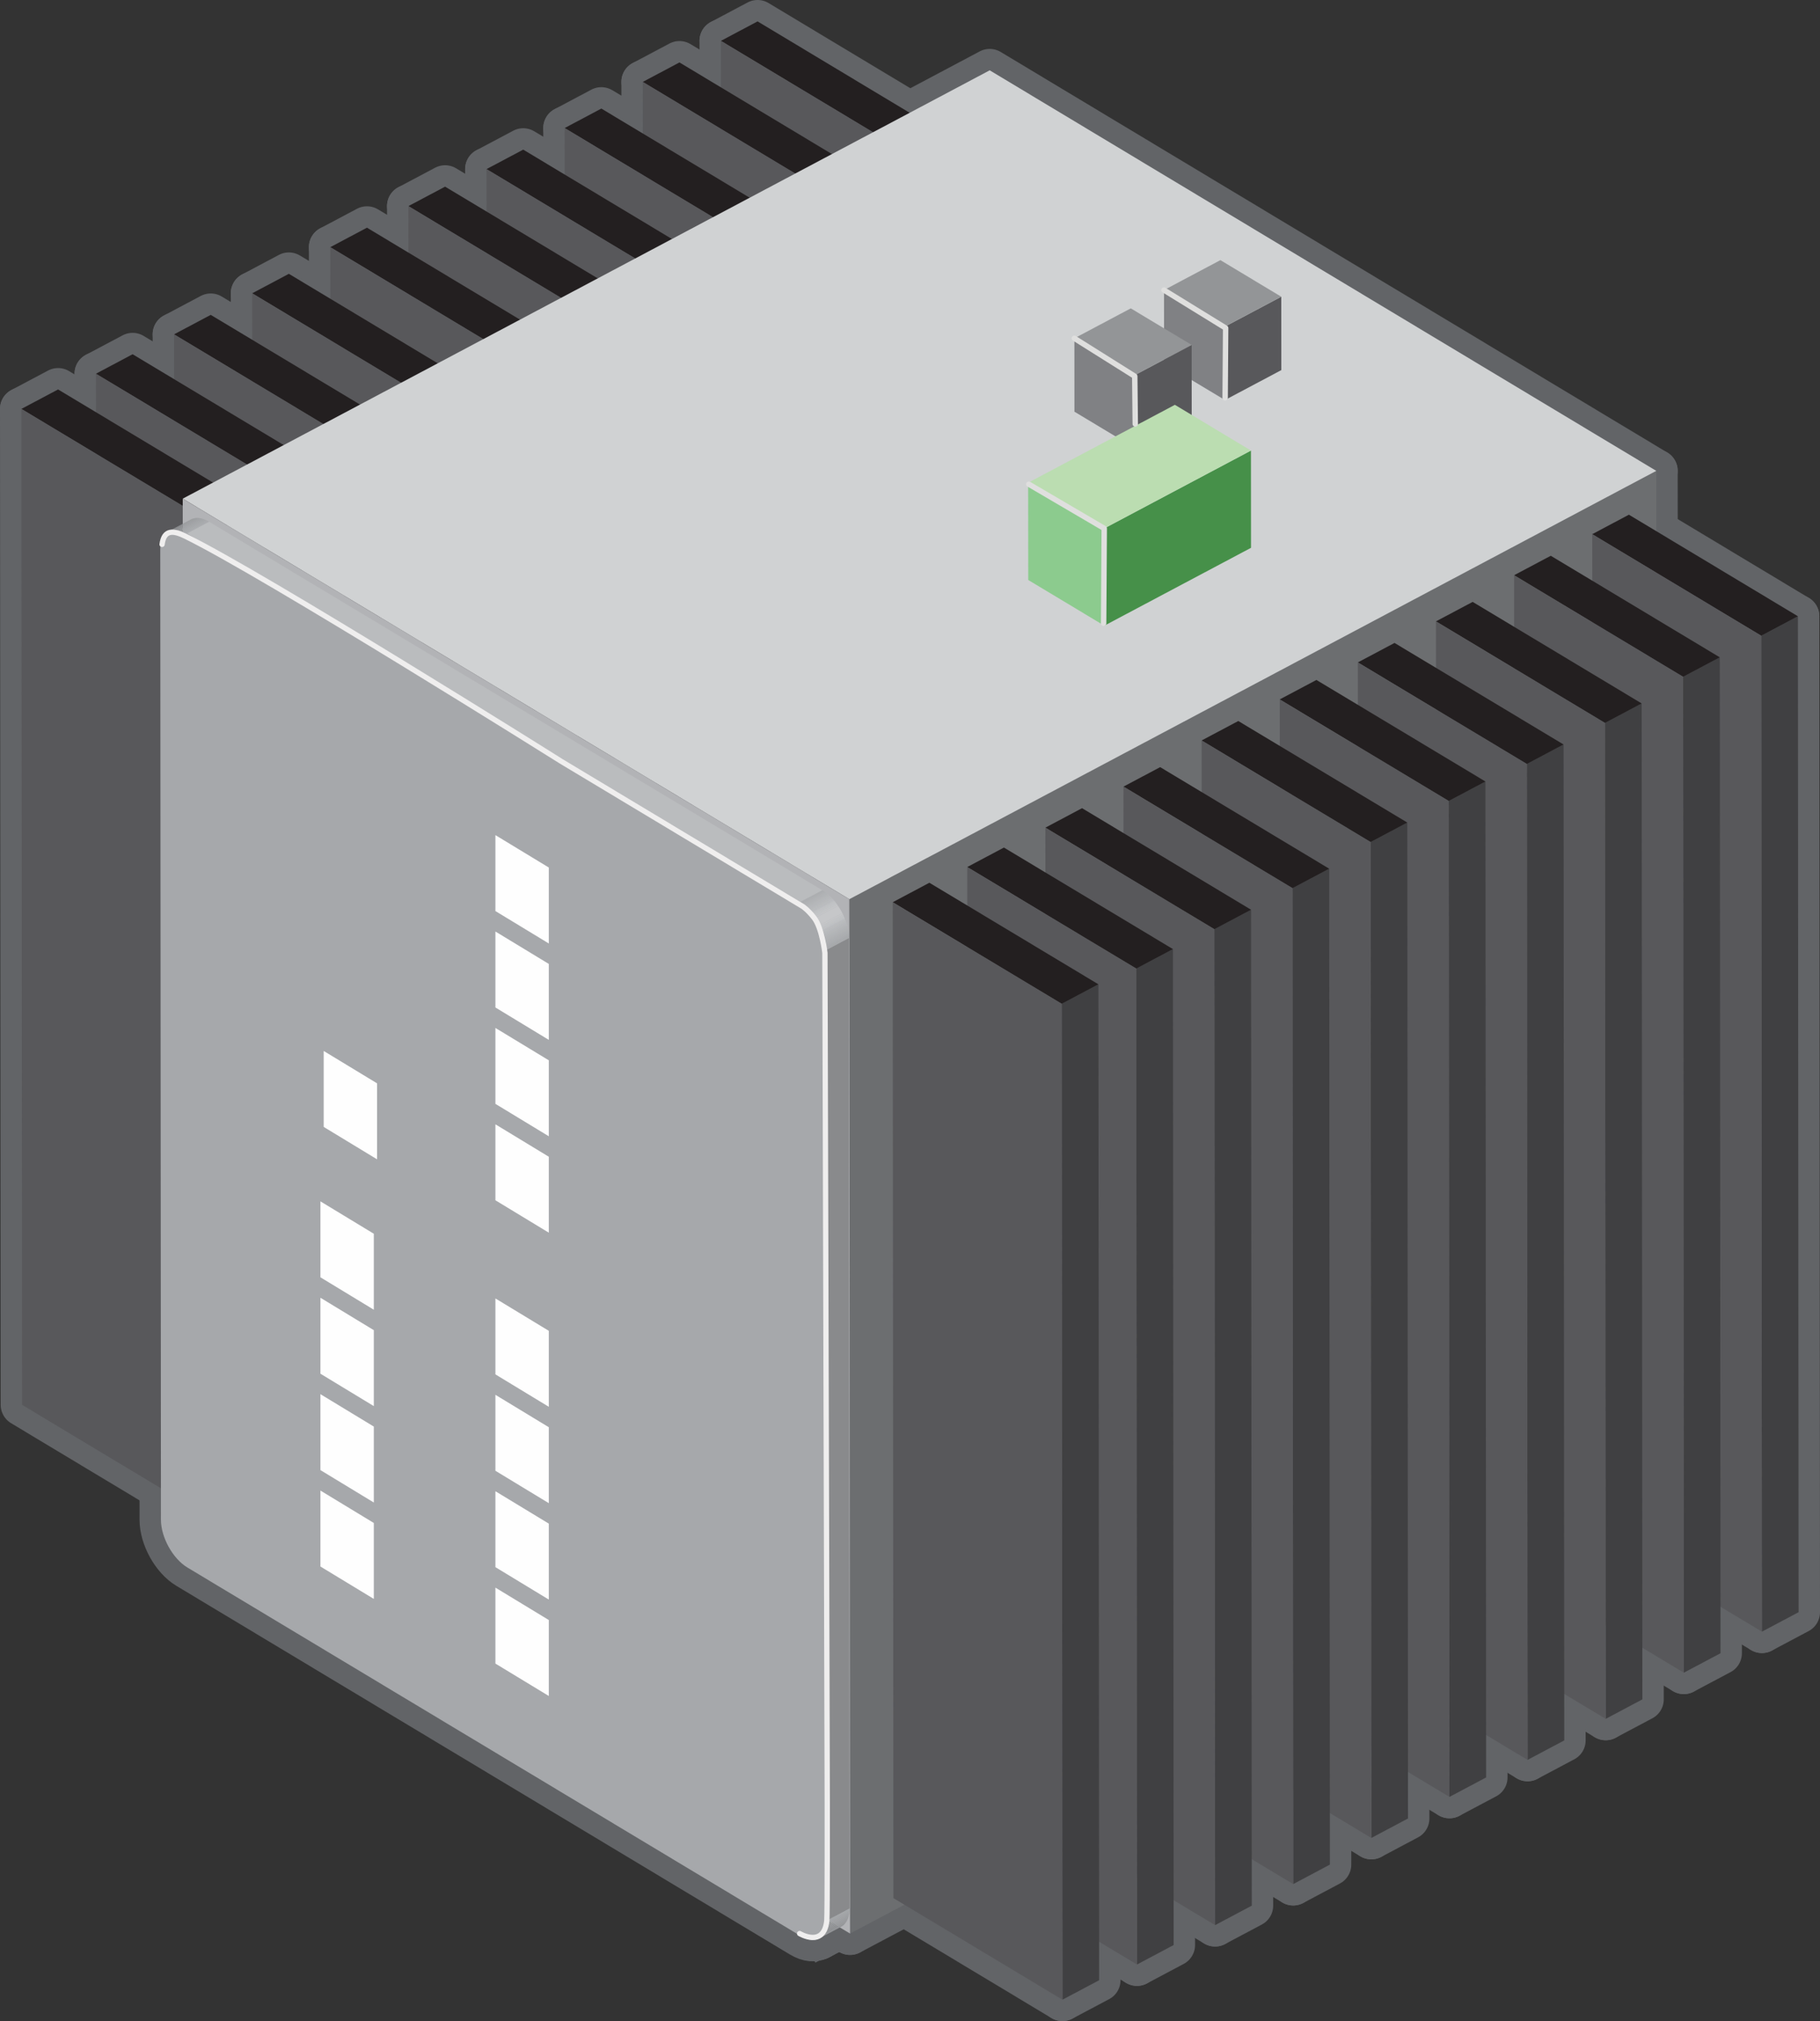 <?xml version="1.0" encoding="utf-8"?>
<svg version="1.1" id="Layer_1" xmlns="http://www.w3.org/2000/svg" xmlns:xlink="http://www.w3.org/1999/xlink" x="0px" y="0px"
	 viewBox="0 0 115.788 128.577" style="enable-background:new 0 0 115.788 128.577;" xml:space="preserve">
<rect x="0" y="0" width="115.788" height="128.577" fill="#333333" stroke="none"/>
<style type="text/css">
	.st0{fill:none;stroke:#626467;stroke-width:2.722;stroke-linecap:square;stroke-linejoin:round;}
	.st1{fill:#404042;}
	.st2{fill:#231F20;}
	.st3{fill:#58585B;}
	.st4{fill:#6C6E70;}
	.st5{fill:#D0D2D3;}
	.st6{fill:#B2B3B6;}
	.st7{fill:#A4A6A9;}
	.st8{fill:#A2A5A7;}
	.st9{fill:#A1A3A6;}
	.st10{fill:#9FA1A4;}
	.st11{fill:#9EA0A2;}
	.st12{fill:#9C9EA1;}
	.st13{fill:#9A9C9F;}
	.st14{fill:#999B9D;}
	.st15{fill:#97999C;}
	.st16{fill:#96989A;}
	.st17{fill:#949699;}
	.st18{fill:#A6A8AA;}
	.st19{fill:#A7A9AC;}
	.st20{fill:#A9ABAE;}
	.st21{fill:#ABADAF;}
	.st22{fill:#BABCBE;}
	.st23{fill:#898A8C;}
	.st24{fill:#ACAEB1;}
	.st25{fill:#AEB0B2;}
	.st26{fill:#B0B2B4;}
	.st27{fill:#B1B3B6;}
	.st28{fill:#B3B5B7;}
	.st29{fill:#B5B7B9;}
	.st30{fill:#B6B8BB;}
	.st31{fill:#B8BABC;}
	.st32{fill:#BBBDC0;}
	.st33{fill:#C0C2C4;}
	.st34{fill:#C2C4C6;}
	.st35{fill:#C3C5C7;}
	.st36{fill:#C5C6C8;}
	.st37{fill:#C6C7C9;}
	.st38{fill:#A6A8AB;}
	.st39{fill:#FEFEFE;}
	.st40{fill:none;stroke:#EFEEEE;stroke-width:0.336;stroke-linecap:round;stroke-linejoin:round;}
	.st41{fill:#939597;}
	.st42{fill:#808184;}
	.st43{fill:#469049;}
	.st44{fill:#BBDDB1;}
	.st45{fill:#8CCB8E;}
	.st46{fill:none;stroke:#DFDFDE;stroke-width:0.345;stroke-linecap:round;stroke-linejoin:round;}
</style>
<title>icon-IE300</title>
<desc>Created with Sketch.</desc>
<polygon id="Stroke-1" class="st0" points="56.617,9.061 58.95,7.822 58.995,71.181 56.661,72.419 "/>
<polygon id="Stroke-2" class="st0" points="45.863,2.6 48.197,1.361 58.95,7.823 56.617,9.061 "/>
<polygon id="Stroke-4" class="st0" points="56.617,9.061 56.661,72.418 45.908,65.958 45.863,2.6 "/>
<polygon id="Stroke-7" class="st0" points="51.646,11.673 53.98,10.434 54.024,73.792 51.691,75.03 "/>
<polygon id="Stroke-8" class="st0" points="40.893,5.211 43.227,3.972 53.98,10.434 51.646,11.672 "/>
<polygon id="Stroke-10" class="st0" points="51.646,11.673 51.691,75.03 40.937,68.569 40.893,5.212 "/>
<polygon id="Stroke-11" class="st0" points="46.677,14.607 49.011,13.369 49.055,76.726 46.721,77.965 "/>
<polygon id="Stroke-12" class="st0" points="35.924,8.146 38.257,6.907 49.011,13.369 46.677,14.607 "/>
<polygon id="Stroke-13" class="st0" points="46.677,14.607 46.721,77.965 35.968,71.504 35.924,8.146 "/>
<polygon id="Stroke-14" class="st0" points="41.707,17.219 44.04,15.981 44.085,79.338 41.751,80.577 "/>
<polygon id="Stroke-15" class="st0" points="30.953,10.758 33.287,9.519 44.04,15.981 41.707,17.219 "/>
<polygon id="Stroke-16" class="st0" points="41.707,17.219 41.751,80.577 30.998,74.116 30.953,10.758 "/>
<polygon id="Stroke-17" class="st0" points="36.736,19.574 39.07,18.335 39.114,81.693 36.781,82.932 "/>
<polygon id="Stroke-18" class="st0" points="25.983,13.112 28.317,11.874 39.07,18.335 36.736,19.573 "/>
<polygon id="Stroke-19" class="st0" points="36.736,19.574 36.781,82.932 26.028,76.47 25.983,13.113 "/>
<polygon id="Stroke-20" class="st0" points="31.766,22.185 34.1,20.946 34.144,84.304 31.811,85.543 "/>
<polygon id="Stroke-21" class="st0" points="21.013,15.724 23.346,14.485 34.1,20.946 31.766,22.185 "/>
<polygon id="Stroke-22" class="st0" points="31.766,22.185 31.811,85.543 21.057,79.081 21.013,15.724 "/>
<polygon id="Stroke-23" class="st0" points="26.797,25.12 29.13,23.881 29.175,87.239 26.841,88.477 "/>
<polygon id="Stroke-24" class="st0" points="16.044,18.659 18.377,17.42 29.13,23.882 26.797,25.12 "/>
<polygon id="Stroke-25" class="st0" points="26.797,25.12 26.841,88.477 16.088,82.016 16.044,18.659 "/>
<polygon id="Stroke-26" class="st0" points="21.827,27.731 24.16,26.492 24.205,89.85 21.871,91.088 "/>
<polygon id="Stroke-27" class="st0" points="11.073,21.27 13.407,20.031 24.16,26.493 21.827,27.731 "/>
<polygon id="Stroke-28" class="st0" points="21.827,27.731 21.871,91.088 11.118,84.627 11.073,21.27 "/>
<polygon id="Stroke-29" class="st0" points="16.856,30.236 19.19,28.998 19.234,92.355 16.901,93.594 "/>
<polygon id="Stroke-30" class="st0" points="6.103,23.775 8.437,22.536 19.19,28.998 16.856,30.236 "/>
<polygon id="Stroke-31" class="st0" points="16.856,30.236 16.901,93.594 6.148,87.133 6.103,23.775 "/>
<polygon id="Stroke-32" class="st0" points="12.114,32.475 14.448,31.237 14.492,94.595 12.159,95.834 "/>
<polygon id="Stroke-33" class="st0" points="1.361,26.014 3.695,24.776 14.448,31.237 12.114,32.475 "/>
<polygon id="Stroke-35" class="st0" points="12.114,32.475 12.159,95.834 1.405,89.372 1.361,26.014 "/>
<polygon id="Stroke-38" class="st0" points="54.035,57.205 105.373,29.955 105.42,95.757 54.081,123.007 "/>
<polygon id="Stroke-39" class="st0" points="11.626,31.724 62.965,4.473 105.373,29.955 54.035,57.206 "/>
<polygon id="Stroke-41" class="st0" points="54.035,57.205 54.081,123.007 11.672,97.526 11.626,31.724 "/>
<polygon id="Stroke-42" class="st0" points="112.049,40.444 114.382,39.206 114.427,102.563 112.094,103.802 "/>
<polygon id="Stroke-44" class="st0" points="101.297,33.983 103.63,32.744 114.383,39.206 112.05,40.444 "/>
<polygon id="Stroke-46" class="st0" points="112.049,40.444 112.094,103.802 101.34,97.341 101.296,33.983 "/>
<polygon id="Stroke-49" class="st0" points="107.08,43.056 109.413,41.817 109.458,105.175 107.124,106.413 "/>
<polygon id="Stroke-50" class="st0" points="96.326,36.595 98.66,35.356 109.413,41.818 107.08,43.056 "/>
<polygon id="Stroke-51" class="st0" points="107.08,43.056 107.124,106.413 96.371,99.952 96.326,36.595 "/>
<polygon id="Stroke-52" class="st0" points="102.109,45.991 104.443,44.752 104.487,108.11 102.154,109.349 "/>
<polygon id="Stroke-53" class="st0" points="91.356,39.53 93.69,38.291 104.443,44.752 102.109,45.991 "/>
<polygon id="Stroke-54" class="st0" points="102.109,45.991 102.154,109.349 91.401,102.888 91.356,39.53 "/>
<polygon id="Stroke-55" class="st0" points="97.139,48.602 99.473,47.363 99.517,110.721 97.183,111.96 "/>
<polygon id="Stroke-56" class="st0" points="86.386,42.141 88.719,40.902 99.473,47.363 97.139,48.602 "/>
<polygon id="Stroke-57" class="st0" points="97.139,48.602 97.183,111.96 86.43,105.499 86.386,42.141 "/>
<polygon id="Stroke-58" class="st0" points="92.17,50.957 94.503,49.718 94.548,113.076 92.214,114.314 "/>
<polygon id="Stroke-59" class="st0" points="81.416,44.495 83.75,43.257 94.503,49.718 92.17,50.956 "/>
<polygon id="Stroke-60" class="st0" points="92.17,50.957 92.214,114.314 81.461,107.853 81.416,44.496 "/>
<polygon id="Stroke-61" class="st0" points="87.199,53.568 89.533,52.329 89.577,115.687 87.244,116.926 "/>
<polygon id="Stroke-62" class="st0" points="76.446,47.107 78.78,45.869 89.533,52.33 87.199,53.568 "/>
<polygon id="Stroke-63" class="st0" points="87.199,53.568 87.244,116.926 76.491,110.464 76.446,47.107 "/>
<polygon id="Stroke-64" class="st0" points="82.229,56.503 84.563,55.265 84.607,118.622 82.274,119.861 "/>
<polygon id="Stroke-65" class="st0" points="71.476,50.042 73.81,48.803 84.563,55.265 82.229,56.503 "/>
<polygon id="Stroke-66" class="st0" points="82.229,56.503 82.274,119.861 71.52,113.4 71.476,50.042 "/>
<polygon id="Stroke-67" class="st0" points="77.259,59.114 79.592,57.876 79.638,121.233 77.304,122.472 "/>
<polygon id="Stroke-68" class="st0" points="66.507,52.653 68.84,51.414 79.593,57.876 77.26,59.114 "/>
<polygon id="Stroke-69" class="st0" points="77.259,59.114 77.304,122.472 66.55,116.011 66.507,52.653 "/>
<polygon id="Stroke-70" class="st0" points="72.29,61.619 74.623,60.38 74.668,123.738 72.334,124.977 "/>
<polygon id="Stroke-72" class="st0" points="61.536,55.158 63.87,53.919 74.623,60.38 72.29,61.619 "/>
<polygon id="Stroke-73" class="st0" points="72.29,61.619 72.334,124.977 61.581,118.516 61.536,55.158 "/>
<polygon id="Stroke-75" class="st0" points="67.547,63.859 69.881,62.62 69.926,125.978 67.592,127.216 "/>
<polygon id="Stroke-78" class="st0" points="56.794,57.397 59.128,56.158 69.881,62.62 67.547,63.858 "/>
<polygon id="Stroke-79" class="st0" points="67.547,63.859 67.592,127.216 56.839,120.755 56.794,57.398 "/>
<path id="Stroke-81" class="st0" d="M52.648,122.157l1.4-0.744c0,0.015,0,0.029-0.001,0.043l-1.399,0.743V122.157"/>
<path id="Stroke-84" class="st0" d="M52.648,122.2l1.399-0.743c0,0.028-0.001,0.056-0.003,0.083l-1.399,0.743
	C52.646,122.256,52.647,122.228,52.648,122.2"/>
<path id="Stroke-87" class="st0" d="M52.645,122.283l1.399-0.743c-0.001,0.028-0.003,0.056-0.005,0.083l-1.4,0.743
	C52.641,122.339,52.643,122.311,52.645,122.283"/>
<path id="Stroke-90" class="st0" d="M52.639,122.366l1.399-0.744c-0.002,0.029-0.004,0.056-0.008,0.083l-1.401,0.743
	C52.633,122.421,52.636,122.394,52.639,122.366"/>
<path id="Stroke-93" class="st0" d="M52.63,122.448l1.4-0.743c-0.004,0.029-0.008,0.056-0.013,0.084l-1.4,0.743
	C52.622,122.505,52.626,122.477,52.63,122.448"/>
<path id="Stroke-96" class="st0" d="M52.617,122.533l1.399-0.743c-0.004,0.028-0.01,0.056-0.016,0.083l-1.401,0.743
	C52.605,122.589,52.611,122.561,52.617,122.533"/>
<path id="Stroke-99" class="st0" d="M52.599,122.616l1.4-0.743c-0.007,0.031-0.015,0.06-0.024,0.09l-1.399,0.743
	C52.584,122.677,52.592,122.647,52.599,122.616"/>
<path id="Stroke-102" class="st0" d="M52.576,122.706l1.399-0.743c-0.008,0.032-0.019,0.063-0.03,0.093l-1.4,0.743
	C52.555,122.769,52.566,122.738,52.576,122.706"/>
<path id="Stroke-105" class="st0" d="M52.545,122.798l1.4-0.743c-0.013,0.035-0.027,0.068-0.043,0.1l-1.4,0.743
	C52.518,122.866,52.531,122.833,52.545,122.798"/>
<path id="Stroke-108" class="st0" d="M52.502,122.898l1.4-0.743c-0.02,0.042-0.042,0.081-0.065,0.118l-1.4,0.744
	C52.46,122.98,52.482,122.94,52.502,122.898"/>
<path id="Stroke-111" class="st0" d="M52.436,123.017l1.4-0.744c-0.085,0.134-0.194,0.236-0.32,0.303l-1.4,0.743
	C52.243,123.252,52.351,123.15,52.436,123.017"/>
<path id="Stroke-115" class="st0" d="M53.516,122.576l-1.4,0.743c0.328-0.174,0.532-0.578,0.532-1.162l1.4-0.744
	C54.048,121.997,53.844,122.402,53.516,122.576z"/>
<path id="Stroke-117" class="st0" d="M10.737,33.794l1.4-0.743c0.037-0.02,0.076-0.037,0.116-0.05l-1.4,0.743
	C10.813,33.757,10.774,33.774,10.737,33.794"/>
<path id="Stroke-120" class="st0" d="M10.853,33.744l1.399-0.743c0.04-0.014,0.08-0.025,0.122-0.032l-1.399,0.743
	C10.933,33.72,10.892,33.73,10.853,33.744"/>
<path id="Stroke-123" class="st0" d="M10.975,33.712l1.399-0.743c0.033-0.006,0.066-0.01,0.1-0.013l-1.4,0.743
	C11.039,33.702,11.007,33.706,10.975,33.712"/>
<path id="Stroke-126" class="st0" d="M11.074,33.699l1.4-0.743c0.029-0.002,0.058-0.003,0.088-0.003l-1.4,0.744
	C11.133,33.696,11.102,33.697,11.074,33.699"/>
<path id="Stroke-129" class="st0" d="M11.162,33.697l1.4-0.743c0.028,0,0.056,0.002,0.083,0.004l-1.399,0.743
	C11.218,33.699,11.189,33.697,11.162,33.697"/>
<path id="Stroke-132" class="st0" d="M11.246,33.701l1.399-0.743c0.026,0.002,0.051,0.005,0.077,0.009l-1.401,0.744
	C11.296,33.706,11.27,33.703,11.246,33.701"/>
<path id="Stroke-135" class="st0" d="M11.321,33.711l1.4-0.744c0.025,0.004,0.049,0.009,0.075,0.015l-1.401,0.743
	C11.37,33.719,11.345,33.715,11.321,33.711"/>
<path id="Stroke-138" class="st0" d="M11.395,33.725l1.4-0.744c0.024,0.006,0.047,0.012,0.072,0.018l-1.401,0.744
	C11.443,33.736,11.418,33.73,11.395,33.725"/>
<path id="Stroke-141" class="st0" d="M11.466,33.743l1.4-0.743c0.024,0.006,0.047,0.014,0.071,0.021l-1.401,0.743
	C11.513,33.757,11.489,33.749,11.466,33.743"/>
<path id="Stroke-144" class="st0" d="M11.537,33.764l1.4-0.743c0.024,0.008,0.046,0.016,0.07,0.025l-1.401,0.743
	C11.583,33.78,11.56,33.772,11.537,33.764"/>
<path id="Stroke-147" class="st0" d="M11.606,33.789l1.4-0.743c0.023,0.009,0.046,0.018,0.07,0.028l-1.401,0.743
	C11.652,33.807,11.629,33.798,11.606,33.789"/>
<path id="Stroke-150" class="st0" d="M11.675,33.817l1.4-0.743c0.023,0.01,0.045,0.02,0.069,0.032l-1.401,0.743
	C11.721,33.838,11.697,33.827,11.675,33.817"/>
<path id="Stroke-153" class="st0" d="M11.744,33.849l1.4-0.743c0.024,0.011,0.046,0.023,0.07,0.035l-1.401,0.743
	C11.791,33.872,11.767,33.86,11.744,33.849"/>
<path id="Stroke-156" class="st0" d="M11.813,33.884l1.4-0.743c0.024,0.013,0.047,0.025,0.071,0.039l-1.401,0.743
	C11.86,33.909,11.836,33.897,11.813,33.884"/>
<polyline id="Stroke-159" class="st0" points="11.883,33.923 13.283,33.18 13.31,33.196 11.91,33.939 11.883,33.923 "/>
<path id="Stroke-163" class="st0" d="M10.737,33.794l1.4-0.743c0.307-0.163,0.72-0.128,1.173,0.145l-1.4,0.743
	C11.457,33.667,11.044,33.631,10.737,33.794z"/>
<polygon id="Stroke-165" class="st0" points="11.91,33.939 13.31,33.196 52.323,56.637 50.923,57.38 "/>
<polygon id="Stroke-166" class="st0" points="52.605,60.416 54.004,59.673 54.048,121.414 52.648,122.157 "/>
<path id="Stroke-167" class="st0" d="M50.923,57.38l1.4-0.743c0.015,0.009,0.03,0.018,0.044,0.027l-1.4,0.743
	C50.952,57.398,50.938,57.389,50.923,57.38"/>
<path id="Stroke-170" class="st0" d="M50.966,57.408l1.4-0.743c0.024,0.014,0.047,0.03,0.071,0.046l-1.401,0.743
	C51.015,57.438,50.99,57.423,50.966,57.408"/>
<path id="Stroke-173" class="st0" d="M51.037,57.453l1.4-0.743c0.025,0.016,0.048,0.033,0.073,0.051l-1.401,0.743
	C51.085,57.486,51.061,57.47,51.037,57.453"/>
<path id="Stroke-176" class="st0" d="M51.109,57.504l1.4-0.743c0.024,0.017,0.048,0.036,0.072,0.055l-1.401,0.743
	C51.157,57.54,51.132,57.522,51.109,57.504"/>
<path id="Stroke-179" class="st0" d="M51.18,57.559l1.4-0.743c0.026,0.019,0.05,0.039,0.075,0.06l-1.401,0.743
	C51.23,57.599,51.205,57.579,51.18,57.559"/>
<path id="Stroke-182" class="st0" d="M51.255,57.619l1.4-0.743c0.025,0.021,0.05,0.042,0.074,0.064l-1.4,0.743
	C51.305,57.661,51.28,57.64,51.255,57.619"/>
<path id="Stroke-185" class="st0" d="M51.329,57.683l1.399-0.743c0.026,0.022,0.05,0.045,0.076,0.069l-1.401,0.743
	C51.379,57.728,51.353,57.705,51.329,57.683"/>
<path id="Stroke-188" class="st0" d="M51.403,57.752l1.4-0.743c0.025,0.023,0.048,0.047,0.073,0.071l-1.401,0.744
	C51.451,57.799,51.427,57.775,51.403,57.752"/>
<path id="Stroke-191" class="st0" d="M51.475,57.824l1.4-0.744c0.024,0.024,0.046,0.049,0.07,0.074l-1.401,0.743
	C51.522,57.872,51.498,57.847,51.475,57.824"/>
<path id="Stroke-194" class="st0" d="M51.545,57.897l1.4-0.743c0.022,0.024,0.044,0.048,0.066,0.073L51.61,57.97
	C51.589,57.945,51.567,57.921,51.545,57.897"/>
<path id="Stroke-197" class="st0" d="M51.61,57.97l1.4-0.743c0.022,0.024,0.042,0.048,0.063,0.073l-1.401,0.743
	C51.652,58.018,51.631,57.994,51.61,57.97"/>
<path id="Stroke-200" class="st0" d="M51.673,58.043l1.4-0.743c0.021,0.024,0.04,0.049,0.06,0.074l-1.399,0.743
	C51.713,58.092,51.694,58.067,51.673,58.043"/>
<path id="Stroke-203" class="st0" d="M51.733,58.117l1.399-0.743c0.02,0.025,0.039,0.05,0.059,0.075l-1.4,0.743
	C51.771,58.167,51.753,58.142,51.733,58.117"/>
<path id="Stroke-206" class="st0" d="M51.791,58.192l1.4-0.743c0.021,0.028,0.042,0.056,0.063,0.085l-1.401,0.743
	C51.833,58.249,51.812,58.22,51.791,58.192"/>
<path id="Stroke-209" class="st0" d="M51.853,58.277l1.4-0.743c0.022,0.03,0.043,0.061,0.064,0.092l-1.4,0.743
	C51.896,58.338,51.874,58.307,51.853,58.277"/>
<path id="Stroke-212" class="st0" d="M51.918,58.37l1.399-0.743c0.1,0.148,0.192,0.303,0.273,0.464l-1.401,0.743
	C52.108,58.674,52.018,58.518,51.918,58.37"/>
<path id="Stroke-215" class="st0" d="M52.189,58.833l1.4-0.743c0.017,0.032,0.033,0.065,0.048,0.097l-1.4,0.744
	C52.221,58.898,52.206,58.865,52.189,58.833"/>
<path id="Stroke-218" class="st0" d="M52.237,58.931l1.4-0.743c0.014,0.03,0.028,0.059,0.041,0.09l-1.399,0.743
	C52.265,58.991,52.252,58.961,52.237,58.931"/>
<path id="Stroke-221" class="st0" d="M52.279,59.021l1.399-0.743c0.012,0.025,0.023,0.051,0.035,0.077l-1.401,0.743
	C52.301,59.072,52.29,59.047,52.279,59.021"/>
<path id="Stroke-224" class="st0" d="M52.312,59.098l1.4-0.743c0.011,0.025,0.021,0.051,0.032,0.077l-1.401,0.743
	C52.333,59.149,52.323,59.123,52.312,59.098"/>
<path id="Stroke-227" class="st0" d="M52.343,59.175l1.4-0.743c0.011,0.025,0.021,0.051,0.031,0.077l-1.401,0.743
	C52.365,59.226,52.355,59.2,52.343,59.175"/>
<path id="Stroke-230" class="st0" d="M52.374,59.252l1.4-0.743c0.01,0.026,0.02,0.052,0.029,0.078l-1.401,0.743
	C52.394,59.304,52.384,59.278,52.374,59.252"/>
<path id="Stroke-233" class="st0" d="M52.402,59.33l1.4-0.743c0.01,0.027,0.019,0.054,0.028,0.08l-1.4,0.744
	C52.422,59.384,52.412,59.357,52.402,59.33"/>
<path id="Stroke-236" class="st0" d="M52.43,59.411l1.399-0.743c0.01,0.028,0.019,0.056,0.028,0.084l-1.401,0.743
	C52.448,59.467,52.439,59.439,52.43,59.411"/>
<path id="Stroke-239" class="st0" d="M52.457,59.495l1.4-0.743c0.009,0.029,0.017,0.057,0.026,0.086l-1.401,0.743
	C52.475,59.553,52.466,59.524,52.457,59.495"/>
<path id="Stroke-242" class="st0" d="M52.482,59.581l1.4-0.743l0.024,0.089l-1.401,0.743C52.499,59.641,52.49,59.611,52.482,59.581"
	/>
<path id="Stroke-245" class="st0" d="M52.506,59.671l1.4-0.743c0.008,0.03,0.015,0.06,0.022,0.09l-1.401,0.743
	C52.521,59.731,52.514,59.701,52.506,59.671"/>
<path id="Stroke-248" class="st0" d="M52.527,59.761l1.4-0.743c0.007,0.03,0.014,0.06,0.02,0.091l-1.4,0.743
	C52.541,59.822,52.534,59.791,52.527,59.761"/>
<path id="Stroke-251" class="st0" d="M52.547,59.852l1.4-0.743c0.006,0.03,0.012,0.059,0.017,0.09l-1.4,0.743
	C52.559,59.912,52.553,59.882,52.547,59.852"/>
<path id="Stroke-254" class="st0" d="M52.563,59.942l1.4-0.743c0.005,0.029,0.01,0.059,0.014,0.088l-1.4,0.743
	C52.573,60.001,52.568,59.971,52.563,59.942"/>
<path id="Stroke-257" class="st0" d="M52.577,60.03l1.4-0.743c0.004,0.029,0.008,0.058,0.011,0.087l-1.4,0.743
	C52.585,60.089,52.581,60.059,52.577,60.03"/>
<path id="Stroke-260" class="st0" d="M52.588,60.118l1.4-0.743c0.003,0.029,0.006,0.057,0.008,0.086l-1.399,0.743L52.588,60.118"/>
<path id="Stroke-263" class="st0" d="M52.596,60.204l1.399-0.743c0.003,0.028,0.005,0.057,0.006,0.085l-1.4,0.743
	C52.6,60.261,52.598,60.232,52.596,60.204"/>
<path id="Stroke-266" class="st0" d="M52.601,60.289l1.4-0.743c0.002,0.028,0.003,0.056,0.003,0.084l-1.4,0.743
	C52.604,60.346,52.603,60.317,52.601,60.289"/>
<path id="Stroke-269" class="st0" d="M52.604,60.374l1.4-0.743v0.042l-1.399,0.743C52.605,60.402,52.604,60.388,52.604,60.374"/>
<path id="Stroke-273" class="st0" d="M50.923,57.38l1.4-0.743c0.927,0.557,1.682,1.913,1.682,3.035l-1.399,0.744
	C52.605,59.294,51.851,57.937,50.923,57.38z"/>
<path id="Stroke-275" class="st0" d="M50.923,57.38c0.928,0.557,1.682,1.914,1.683,3.036l0.043,61.741
	c0.001,1.122-0.756,1.58-1.691,1.018L11.921,99.72c-0.927-0.557-1.681-1.918-1.682-3.036l-0.043-61.707
	c-0.001-1.142,0.768-1.607,1.714-1.038L50.923,57.38z"/>
<polygon id="Stroke-278" class="st0" points="34.915,60.022 31.519,57.96 31.519,53.129 34.915,55.19 "/>
<polygon id="Stroke-279" class="st0" points="34.915,66.155 31.519,64.094 31.519,59.261 34.915,61.323 "/>
<polygon id="Stroke-280" class="st0" points="34.915,72.288 31.519,70.226 31.519,65.396 34.915,67.456 "/>
<polygon id="Stroke-281" class="st0" points="34.915,78.42 31.519,76.359 31.519,71.527 34.915,73.589 "/>
<polygon id="Stroke-282" class="st0" points="34.915,89.497 31.519,87.435 31.519,82.604 34.915,84.664 "/>
<polygon id="Stroke-283" class="st0" points="34.915,95.628 31.519,93.567 31.519,88.735 34.915,90.797 "/>
<polygon id="Stroke-284" class="st0" points="34.915,101.761 31.519,99.699 31.519,94.869 34.915,96.93 "/>
<polygon id="Stroke-285" class="st0" points="34.915,107.894 31.519,105.833 31.519,101.001 34.915,103.063 "/>
<polygon id="Stroke-286" class="st0" points="23.989,73.753 20.593,71.691 20.593,66.859 23.989,68.92 "/>
<path id="Stroke-287" class="st0" d="M10.311,34.633c0.128-0.975,0.742-0.88,1.469-0.526c4.946,2.411,23.924,14.325,23.924,14.325
	l15.358,9.228c0,0,0.321,0.203,0.727,0.723c0.513,0.657,0.692,2.241,0.692,2.241l0.149,54.095c0,0,0.01,7.092-0.029,7.472
	c-0.183,1.747-1.73,0.817-1.73,0.817"/>
<polygon id="Stroke-289" class="st0" points="23.782,83.321 20.386,81.259 20.386,76.428 23.782,78.488 "/>
<polygon id="Stroke-291" class="st0" points="23.782,89.453 20.386,87.392 20.386,82.56 23.782,84.622 "/>
<polygon id="Stroke-293" class="st0" points="23.782,95.586 20.386,93.524 20.386,88.694 23.782,90.755 "/>
<polygon id="Stroke-295" class="st0" points="23.782,101.719 20.386,99.658 20.386,94.826 23.782,96.888 "/>
<polygon id="Fill-297" class="st1" points="56.617,9.061 58.95,7.823 58.995,71.181 56.661,72.418 "/>
<polygon id="Fill-299" class="st2" points="45.863,2.6 48.197,1.361 58.95,7.823 56.617,9.061 "/>
<polygon id="Fill-301" class="st3" points="56.617,9.061 56.661,72.418 45.908,65.958 45.863,2.6 "/>
<polygon id="Fill-303" class="st1" points="51.646,11.673 53.98,10.434 54.024,73.792 51.691,75.03 "/>
<polygon id="Fill-305" class="st2" points="40.893,5.211 43.227,3.972 53.98,10.434 51.646,11.672 "/>
<polygon id="Fill-307" class="st3" points="51.646,11.673 51.691,75.03 40.937,68.569 40.893,5.212 "/>
<polygon id="Fill-309" class="st1" points="46.677,14.607 49.011,13.369 49.055,76.726 46.721,77.965 "/>
<polygon id="Fill-311" class="st2" points="35.924,8.146 38.257,6.907 49.011,13.369 46.677,14.607 "/>
<polygon id="Fill-313" class="st3" points="46.677,14.607 46.721,77.965 35.968,71.504 35.924,8.146 "/>
<polygon id="Fill-315" class="st1" points="41.707,17.219 44.04,15.981 44.085,79.338 41.751,80.577 "/>
<polygon id="Fill-317" class="st2" points="30.953,10.758 33.287,9.519 44.04,15.981 41.707,17.219 "/>
<polygon id="Fill-319" class="st3" points="41.707,17.219 41.751,80.577 30.998,74.116 30.953,10.758 "/>
<polygon id="Fill-321" class="st1" points="36.736,19.574 39.07,18.335 39.114,81.693 36.781,82.932 "/>
<polygon id="Fill-323" class="st2" points="25.983,13.112 28.317,11.874 39.07,18.335 36.736,19.573 "/>
<polygon id="Fill-325" class="st3" points="36.736,19.574 36.781,82.932 26.028,76.47 25.983,13.113 "/>
<polygon id="Fill-327" class="st1" points="31.766,22.185 34.1,20.946 34.144,84.304 31.811,85.543 "/>
<polygon id="Fill-329" class="st2" points="21.013,15.724 23.346,14.485 34.1,20.946 31.766,22.185 "/>
<polygon id="Fill-331" class="st3" points="31.766,22.185 31.811,85.543 21.057,79.081 21.013,15.724 "/>
<polygon id="Fill-333" class="st1" points="26.797,25.12 29.13,23.881 29.175,87.239 26.841,88.477 "/>
<polygon id="Fill-335" class="st2" points="16.044,18.659 18.377,17.42 29.13,23.882 26.797,25.12 "/>
<polygon id="Fill-337" class="st3" points="26.797,25.12 26.841,88.477 16.088,82.016 16.044,18.659 "/>
<polygon id="Fill-339" class="st1" points="21.827,27.731 24.16,26.492 24.205,89.85 21.871,91.088 "/>
<polygon id="Fill-341" class="st2" points="11.073,21.27 13.407,20.031 24.16,26.493 21.827,27.731 "/>
<polygon id="Fill-343" class="st3" points="21.827,27.731 21.871,91.088 11.118,84.627 11.073,21.27 "/>
<polygon id="Fill-345" class="st1" points="16.856,30.236 19.19,28.998 19.234,92.355 16.901,93.594 "/>
<polygon id="Fill-347" class="st2" points="6.103,23.775 8.437,22.536 19.19,28.998 16.856,30.236 "/>
<polygon id="Fill-349" class="st3" points="16.856,30.236 16.901,93.594 6.148,87.133 6.103,23.775 "/>
<polygon id="Fill-351" class="st1" points="12.114,32.476 14.448,31.237 14.492,94.595 12.159,95.834 "/>
<polygon id="Fill-353" class="st2" points="1.361,26.014 3.695,24.776 14.448,31.237 12.114,32.475 "/>
<polygon id="Fill-355" class="st3" points="12.114,32.476 12.159,95.834 1.405,89.372 1.361,26.015 "/>
<polygon id="Fill-357" class="st4" points="54.035,57.205 105.373,29.955 105.42,95.757 54.081,123.008 "/>
<polygon id="Fill-359" class="st5" points="11.626,31.724 62.965,4.473 105.373,29.955 54.035,57.206 "/>
<polygon id="Fill-361" class="st6" points="54.035,57.205 54.081,123.008 11.672,97.526 11.626,31.724 "/>
<polygon id="Fill-363" class="st1" points="112.049,40.444 114.382,39.206 114.427,102.563 112.093,103.802 "/>
<polygon id="Fill-365" class="st2" points="101.297,33.983 103.63,32.744 114.383,39.206 112.05,40.444 "/>
<polygon id="Fill-367" class="st3" points="112.049,40.444 112.093,103.802 101.34,97.341 101.297,33.983 "/>
<polygon id="Fill-369" class="st1" points="107.08,43.056 109.413,41.817 109.458,105.175 107.124,106.413 "/>
<polygon id="Fill-371" class="st2" points="96.326,36.595 98.66,35.356 109.413,41.818 107.08,43.056 "/>
<polygon id="Fill-373" class="st3" points="107.08,43.056 107.124,106.413 96.371,99.952 96.326,36.595 "/>
<polygon id="Fill-375" class="st1" points="102.109,45.991 104.443,44.752 104.487,108.11 102.154,109.349 "/>
<polygon id="Fill-377" class="st2" points="91.356,39.53 93.69,38.291 104.443,44.752 102.109,45.991 "/>
<polygon id="Fill-379" class="st3" points="102.109,45.991 102.154,109.349 91.401,102.888 91.356,39.53 "/>
<polygon id="Fill-381" class="st1" points="97.139,48.602 99.473,47.363 99.517,110.721 97.183,111.96 "/>
<polygon id="Fill-383" class="st2" points="86.386,42.141 88.719,40.902 99.473,47.363 97.139,48.602 "/>
<polygon id="Fill-385" class="st3" points="97.139,48.602 97.183,111.96 86.43,105.499 86.386,42.141 "/>
<polygon id="Fill-387" class="st1" points="92.17,50.957 94.503,49.718 94.548,113.076 92.214,114.314 "/>
<polygon id="Fill-389" class="st2" points="81.416,44.495 83.75,43.257 94.503,49.718 92.17,50.956 "/>
<polygon id="Fill-391" class="st3" points="92.17,50.957 92.214,114.314 81.461,107.853 81.416,44.496 "/>
<polygon id="Fill-393" class="st1" points="87.199,53.568 89.533,52.329 89.577,115.687 87.244,116.926 "/>
<polygon id="Fill-395" class="st2" points="76.446,47.107 78.78,45.869 89.533,52.33 87.199,53.568 "/>
<polygon id="Fill-397" class="st3" points="87.199,53.568 87.244,116.926 76.491,110.464 76.446,47.107 "/>
<polygon id="Fill-399" class="st1" points="82.229,56.503 84.563,55.265 84.607,118.622 82.274,119.861 "/>
<polygon id="Fill-401" class="st2" points="71.476,50.042 73.81,48.803 84.563,55.265 82.229,56.503 "/>
<polygon id="Fill-403" class="st3" points="82.229,56.503 82.274,119.861 71.52,113.4 71.476,50.042 "/>
<polygon id="Fill-405" class="st1" points="77.259,59.114 79.592,57.876 79.638,121.233 77.304,122.472 "/>
<polygon id="Fill-407" class="st2" points="66.507,52.653 68.84,51.414 79.593,57.876 77.26,59.114 "/>
<polygon id="Fill-409" class="st3" points="77.259,59.114 77.304,122.472 66.55,116.011 66.507,52.653 "/>
<polygon id="Fill-411" class="st1" points="72.29,61.619 74.623,60.38 74.668,123.738 72.334,124.977 "/>
<polygon id="Fill-413" class="st2" points="61.536,55.158 63.87,53.919 74.623,60.38 72.29,61.619 "/>
<polygon id="Fill-415" class="st3" points="72.29,61.619 72.334,124.977 61.581,118.516 61.536,55.158 "/>
<polygon id="Fill-417" class="st1" points="67.547,63.859 69.881,62.62 69.926,125.978 67.592,127.216 "/>
<polygon id="Fill-419" class="st2" points="56.794,57.397 59.128,56.158 69.881,62.62 67.547,63.858 "/>
<polygon id="Fill-421" class="st3" points="67.547,63.859 67.592,127.216 56.839,120.755 56.794,57.398 "/>
<path id="Fill-424" class="st7" d="M52.648,122.157l1.4-0.744c0,0.015,0,0.029-0.001,0.043l-1.399,0.743V122.157"/>
<path id="Fill-427" class="st8" d="M52.648,122.2l1.399-0.743c0,0.028-0.001,0.056-0.003,0.083l-1.399,0.743
	C52.646,122.256,52.647,122.228,52.648,122.2"/>
<path id="Fill-430" class="st9" d="M52.645,122.283l1.399-0.743c-0.001,0.028-0.003,0.056-0.005,0.083l-1.4,0.743
	C52.641,122.339,52.643,122.311,52.645,122.283"/>
<path id="Fill-433" class="st10" d="M52.639,122.366l1.399-0.744c-0.002,0.029-0.004,0.056-0.008,0.083l-1.401,0.743
	C52.633,122.421,52.636,122.394,52.639,122.366"/>
<path id="Fill-436" class="st11" d="M52.63,122.448l1.4-0.743c-0.004,0.029-0.008,0.056-0.013,0.084l-1.4,0.743
	C52.622,122.505,52.626,122.477,52.63,122.448"/>
<path id="Fill-439" class="st12" d="M52.617,122.533l1.399-0.743c-0.004,0.028-0.01,0.056-0.016,0.083l-1.401,0.743
	C52.605,122.589,52.611,122.561,52.617,122.533"/>
<path id="Fill-442" class="st13" d="M52.599,122.616l1.4-0.743c-0.007,0.031-0.015,0.06-0.024,0.09l-1.399,0.743
	C52.584,122.677,52.592,122.647,52.599,122.616"/>
<path id="Fill-445" class="st14" d="M52.576,122.706l1.399-0.743c-0.008,0.032-0.019,0.063-0.03,0.093l-1.4,0.743
	C52.555,122.769,52.566,122.738,52.576,122.706"/>
<path id="Fill-448" class="st15" d="M52.545,122.798l1.4-0.743c-0.013,0.035-0.027,0.068-0.043,0.1l-1.4,0.743
	C52.518,122.866,52.531,122.833,52.545,122.798"/>
<path id="Fill-451" class="st16" d="M52.502,122.898l1.4-0.743c-0.02,0.042-0.042,0.081-0.065,0.118l-1.4,0.744
	C52.46,122.98,52.482,122.94,52.502,122.898"/>
<path id="Fill-454" class="st17" d="M52.436,123.017l1.4-0.744c-0.085,0.134-0.194,0.236-0.32,0.303l-1.4,0.743
	C52.243,123.252,52.351,123.15,52.436,123.017"/>
<path id="Fill-458" class="st17" d="M10.737,33.794l1.4-0.743c0.037-0.02,0.076-0.037,0.116-0.05l-1.4,0.743
	C10.813,33.757,10.774,33.774,10.737,33.794"/>
<path id="Fill-461" class="st16" d="M10.853,33.744l1.399-0.743c0.04-0.014,0.08-0.025,0.122-0.032l-1.399,0.743
	C10.933,33.72,10.892,33.73,10.853,33.744"/>
<path id="Fill-464" class="st15" d="M10.975,33.712l1.399-0.743c0.033-0.006,0.066-0.01,0.1-0.013l-1.4,0.743
	C11.039,33.702,11.007,33.706,10.975,33.712"/>
<path id="Fill-467" class="st14" d="M11.074,33.699l1.4-0.743c0.029-0.002,0.058-0.003,0.088-0.003l-1.4,0.744
	C11.133,33.696,11.102,33.697,11.074,33.699"/>
<path id="Fill-470" class="st13" d="M11.162,33.697l1.4-0.743c0.028,0,0.056,0.002,0.083,0.004l-1.399,0.743
	C11.218,33.699,11.189,33.697,11.162,33.697"/>
<path id="Fill-473" class="st12" d="M11.246,33.701l1.399-0.743c0.026,0.002,0.051,0.005,0.077,0.009l-1.401,0.744
	C11.296,33.706,11.27,33.703,11.246,33.701"/>
<path id="Fill-476" class="st11" d="M11.321,33.711l1.4-0.744c0.025,0.004,0.049,0.009,0.075,0.015l-1.401,0.743
	C11.37,33.719,11.345,33.715,11.321,33.711"/>
<path id="Fill-479" class="st10" d="M11.395,33.725l1.4-0.744c0.024,0.006,0.047,0.012,0.072,0.018l-1.401,0.744
	C11.443,33.736,11.418,33.73,11.395,33.725"/>
<path id="Fill-482" class="st9" d="M11.466,33.743l1.4-0.743c0.024,0.006,0.047,0.014,0.071,0.021l-1.401,0.743
	C11.513,33.757,11.489,33.749,11.466,33.743"/>
<path id="Fill-485" class="st8" d="M11.537,33.764l1.4-0.743c0.024,0.008,0.046,0.016,0.07,0.025l-1.401,0.743
	C11.583,33.78,11.56,33.772,11.537,33.764"/>
<path id="Fill-488" class="st7" d="M11.606,33.789l1.4-0.743c0.023,0.009,0.046,0.018,0.07,0.028l-1.401,0.743
	C11.652,33.807,11.629,33.798,11.606,33.789"/>
<path id="Fill-491" class="st18" d="M11.675,33.817l1.4-0.743c0.023,0.01,0.045,0.02,0.069,0.032l-1.401,0.743
	C11.721,33.838,11.697,33.827,11.675,33.817"/>
<path id="Fill-494" class="st19" d="M11.744,33.849l1.4-0.743c0.024,0.011,0.046,0.023,0.07,0.035l-1.401,0.743
	C11.791,33.872,11.767,33.86,11.744,33.849"/>
<path id="Fill-497" class="st20" d="M11.813,33.884l1.4-0.743c0.024,0.013,0.047,0.025,0.071,0.039l-1.401,0.743
	C11.86,33.909,11.836,33.897,11.813,33.884"/>
<polygon id="Fill-500" class="st21" points="11.883,33.923 13.283,33.18 13.31,33.196 11.91,33.939 "/>
<polygon id="Fill-504" class="st22" points="11.91,33.939 13.31,33.196 52.323,56.637 50.923,57.38 "/>
<polygon id="Fill-506" class="st23" points="52.605,60.416 54.004,59.673 54.048,121.414 52.648,122.157 "/>
<path id="Fill-509" class="st21" d="M50.923,57.38l1.4-0.743c0.015,0.009,0.03,0.018,0.044,0.027l-1.4,0.743
	C50.952,57.398,50.938,57.389,50.923,57.38"/>
<path id="Fill-512" class="st24" d="M50.966,57.408l1.4-0.743c0.024,0.014,0.047,0.03,0.071,0.046l-1.401,0.743
	C51.015,57.438,50.99,57.423,50.966,57.408"/>
<path id="Fill-515" class="st25" d="M51.037,57.453l1.4-0.743c0.025,0.016,0.048,0.033,0.073,0.051l-1.401,0.743
	C51.085,57.486,51.061,57.47,51.037,57.453"/>
<path id="Fill-518" class="st26" d="M51.109,57.504l1.4-0.743c0.024,0.017,0.048,0.036,0.072,0.055l-1.401,0.743
	C51.157,57.54,51.132,57.522,51.109,57.504"/>
<path id="Fill-521" class="st27" d="M51.18,57.559l1.4-0.743c0.026,0.019,0.05,0.039,0.075,0.06l-1.401,0.743
	C51.23,57.599,51.205,57.579,51.18,57.559"/>
<path id="Fill-524" class="st28" d="M51.255,57.619l1.4-0.743c0.025,0.021,0.05,0.042,0.074,0.064l-1.4,0.743
	C51.305,57.661,51.28,57.64,51.255,57.619"/>
<path id="Fill-527" class="st29" d="M51.329,57.683l1.399-0.743c0.026,0.022,0.05,0.045,0.076,0.069l-1.401,0.743
	C51.379,57.728,51.353,57.705,51.329,57.683"/>
<path id="Fill-530" class="st30" d="M51.403,57.752l1.4-0.743c0.025,0.023,0.048,0.047,0.073,0.071l-1.401,0.744
	C51.451,57.799,51.427,57.775,51.403,57.752"/>
<path id="Fill-533" class="st31" d="M51.475,57.824l1.4-0.744c0.024,0.024,0.046,0.049,0.07,0.074l-1.401,0.743
	C51.522,57.872,51.498,57.847,51.475,57.824"/>
<path id="Fill-536" class="st22" d="M51.545,57.897l1.4-0.743c0.022,0.024,0.044,0.048,0.066,0.073L51.61,57.97
	C51.589,57.945,51.567,57.921,51.545,57.897"/>
<path id="Fill-539" class="st32" d="M51.61,57.97l1.4-0.743c0.022,0.024,0.042,0.048,0.063,0.073l-1.401,0.743
	C51.652,58.018,51.631,57.994,51.61,57.97"/>
<path id="Fill-542" class="st33" d="M51.673,58.043l1.4-0.743c0.021,0.024,0.04,0.049,0.06,0.074l-1.399,0.743
	C51.713,58.092,51.694,58.067,51.673,58.043"/>
<path id="Fill-545" class="st34" d="M51.733,58.117l1.399-0.743c0.02,0.025,0.039,0.05,0.059,0.075l-1.4,0.743
	C51.771,58.167,51.753,58.142,51.733,58.117"/>
<path id="Fill-548" class="st35" d="M51.791,58.192l1.4-0.743c0.021,0.028,0.042,0.056,0.063,0.085l-1.401,0.743
	C51.833,58.249,51.812,58.22,51.791,58.192"/>
<path id="Fill-551" class="st36" d="M51.853,58.277l1.4-0.743c0.022,0.03,0.043,0.061,0.064,0.092l-1.4,0.743
	C51.896,58.338,51.874,58.307,51.853,58.277"/>
<path id="Fill-554" class="st37" d="M51.918,58.37l1.399-0.743c0.1,0.148,0.192,0.303,0.273,0.464l-1.401,0.743
	C52.108,58.674,52.018,58.518,51.918,58.37"/>
<path id="Fill-557" class="st36" d="M52.189,58.833l1.4-0.743c0.017,0.032,0.033,0.065,0.048,0.097l-1.4,0.744
	C52.221,58.898,52.206,58.865,52.189,58.833"/>
<path id="Fill-560" class="st35" d="M52.237,58.931l1.4-0.743c0.014,0.03,0.028,0.059,0.041,0.09l-1.399,0.743
	C52.265,58.991,52.252,58.961,52.237,58.931"/>
<path id="Fill-563" class="st34" d="M52.279,59.021l1.399-0.743c0.012,0.025,0.023,0.051,0.035,0.077l-1.401,0.743
	C52.301,59.072,52.29,59.047,52.279,59.021"/>
<path id="Fill-566" class="st33" d="M52.312,59.098l1.4-0.743c0.011,0.025,0.021,0.051,0.032,0.077l-1.401,0.743
	C52.333,59.149,52.323,59.123,52.312,59.098"/>
<path id="Fill-569" class="st32" d="M52.343,59.175l1.4-0.743c0.011,0.025,0.021,0.051,0.031,0.077l-1.401,0.743
	C52.365,59.226,52.355,59.2,52.343,59.175"/>
<path id="Fill-572" class="st22" d="M52.374,59.252l1.4-0.743c0.01,0.026,0.02,0.052,0.029,0.078l-1.401,0.743
	C52.394,59.304,52.384,59.278,52.374,59.252"/>
<path id="Fill-575" class="st31" d="M52.402,59.33l1.4-0.743c0.01,0.027,0.019,0.054,0.028,0.08l-1.4,0.744
	C52.422,59.384,52.412,59.357,52.402,59.33"/>
<path id="Fill-578" class="st30" d="M52.43,59.411l1.399-0.743c0.01,0.028,0.019,0.056,0.028,0.084l-1.401,0.743
	C52.448,59.467,52.439,59.439,52.43,59.411"/>
<path id="Fill-581" class="st29" d="M52.457,59.495l1.4-0.743c0.009,0.029,0.017,0.057,0.026,0.086l-1.401,0.743
	C52.475,59.553,52.466,59.524,52.457,59.495"/>
<path id="Fill-584" class="st28" d="M52.482,59.581l1.4-0.743l0.024,0.089l-1.401,0.743C52.499,59.641,52.49,59.611,52.482,59.581"
	/>
<path id="Fill-587" class="st27" d="M52.506,59.671l1.4-0.743c0.008,0.03,0.015,0.06,0.022,0.09l-1.401,0.743
	C52.521,59.731,52.514,59.701,52.506,59.671"/>
<path id="Fill-590" class="st26" d="M52.527,59.761l1.4-0.743c0.007,0.03,0.014,0.06,0.02,0.091l-1.4,0.743
	C52.541,59.822,52.534,59.791,52.527,59.761"/>
<path id="Fill-593" class="st25" d="M52.547,59.852l1.4-0.743c0.006,0.03,0.012,0.059,0.017,0.09l-1.4,0.743
	C52.559,59.912,52.553,59.882,52.547,59.852"/>
<path id="Fill-596" class="st24" d="M52.563,59.942l1.4-0.743c0.005,0.029,0.01,0.059,0.014,0.088l-1.4,0.743
	C52.573,60.001,52.568,59.971,52.563,59.942"/>
<path id="Fill-599" class="st21" d="M52.577,60.03l1.4-0.743c0.004,0.029,0.008,0.058,0.011,0.087l-1.4,0.743
	C52.585,60.089,52.581,60.059,52.577,60.03"/>
<path id="Fill-602" class="st20" d="M52.588,60.118l1.4-0.743c0.003,0.029,0.006,0.057,0.008,0.086l-1.399,0.743L52.588,60.118"/>
<path id="Fill-605" class="st19" d="M52.596,60.204l1.399-0.743c0.003,0.028,0.005,0.057,0.006,0.085l-1.4,0.743
	C52.6,60.261,52.598,60.232,52.596,60.204"/>
<path id="Fill-608" class="st18" d="M52.601,60.289l1.4-0.743c0.002,0.028,0.003,0.056,0.003,0.084l-1.4,0.743
	C52.604,60.346,52.603,60.317,52.601,60.289"/>
<path id="Fill-611" class="st7" d="M52.604,60.374l1.4-0.743v0.042l-1.399,0.743C52.605,60.402,52.604,60.388,52.604,60.374"/>
<path id="Fill-615" class="st38" d="M50.923,57.38c0.928,0.557,1.682,1.914,1.683,3.036l0.043,61.741
	c0.001,1.122-0.756,1.58-1.691,1.018L11.921,99.72c-0.927-0.557-1.681-1.918-1.682-3.036l-0.043-61.707
	c-0.001-1.142,0.768-1.607,1.714-1.038L50.923,57.38z"/>
<polygon id="Fill-617" class="st39" points="34.915,60.022 31.519,57.96 31.519,53.129 34.915,55.19 "/>
<polygon id="Fill-619" class="st39" points="34.915,66.155 31.519,64.094 31.519,59.261 34.915,61.323 "/>
<polygon id="Fill-621" class="st39" points="34.915,72.287 31.519,70.225 31.519,65.396 34.915,67.455 "/>
<polygon id="Fill-623" class="st39" points="34.915,78.42 31.519,76.359 31.519,71.527 34.915,73.589 "/>
<polygon id="Fill-625" class="st39" points="34.915,89.497 31.519,87.435 31.519,82.604 34.915,84.664 "/>
<polygon id="Fill-627" class="st39" points="34.915,95.628 31.519,93.567 31.519,88.735 34.915,90.797 "/>
<polygon id="Fill-629" class="st39" points="34.915,101.761 31.519,99.699 31.519,94.869 34.915,96.93 "/>
<polygon id="Fill-631" class="st39" points="34.915,107.894 31.519,105.833 31.519,101.001 34.915,103.063 "/>
<polygon id="Fill-633" class="st39" points="23.989,73.753 20.593,71.691 20.593,66.859 23.989,68.92 "/>
<path id="Stroke-635" class="st40" d="M10.311,34.633c0.128-0.975,0.742-0.88,1.469-0.526c4.946,2.411,23.924,14.325,23.924,14.325
	l15.358,9.228c0,0,0.321,0.203,0.727,0.723c0.513,0.657,0.692,2.241,0.692,2.241l0.149,54.095c0,0,0.01,7.092-0.029,7.472
	c-0.183,1.747-1.73,0.817-1.73,0.817"/>
<polygon id="Fill-637" class="st39" points="23.782,83.321 20.386,81.259 20.386,76.428 23.782,78.488 "/>
<polygon id="Fill-639" class="st39" points="23.782,89.453 20.386,87.392 20.386,82.56 23.782,84.622 "/>
<polygon id="Fill-641" class="st39" points="23.782,95.586 20.386,93.524 20.386,88.694 23.782,90.755 "/>
<polygon id="Fill-643" class="st39" points="23.782,101.719 20.386,99.658 20.386,94.826 23.782,96.888 "/>
<polygon id="Fill-645" class="st3" points="77.925,20.781 81.515,18.876 81.518,23.545 77.93,25.45 "/>
<polygon id="Fill-647" class="st41" points="74.053,18.454 77.641,16.549 81.514,18.876 77.925,20.781 "/>
<polygon id="Fill-649" class="st42" points="77.925,20.781 77.93,25.45 74.057,23.123 74.054,18.454 "/>
<polygon id="Fill-651" class="st3" points="72.225,23.849 75.813,21.944 75.816,26.613 72.228,28.518 "/>
<polygon id="Fill-653" class="st41" points="68.352,21.522 71.94,19.617 75.813,21.944 72.225,23.849 "/>
<polygon id="Fill-655" class="st42" points="72.225,23.849 72.228,28.518 68.355,26.191 68.352,21.522 "/>
<polygon id="Fill-657" class="st43" points="70.252,33.618 79.586,28.663 79.59,34.85 70.256,39.805 "/>
<polygon id="Fill-659" class="st44" points="65.411,30.709 74.746,25.754 79.586,28.663 70.252,33.617 "/>
<polygon id="Fill-661" class="st45" points="70.252,33.618 70.256,39.805 65.416,36.897 65.411,30.71 "/>
<polyline id="Stroke-663" class="st46" points="65.453,30.803 70.252,33.617 70.213,39.652 "/>
<polyline id="Stroke-665" class="st46" points="68.352,21.522 72.193,23.935 72.225,26.97 "/>
<polyline id="Stroke-667" class="st46" points="74.053,18.454 77.975,20.869 77.943,25.309 "/>
</svg>
